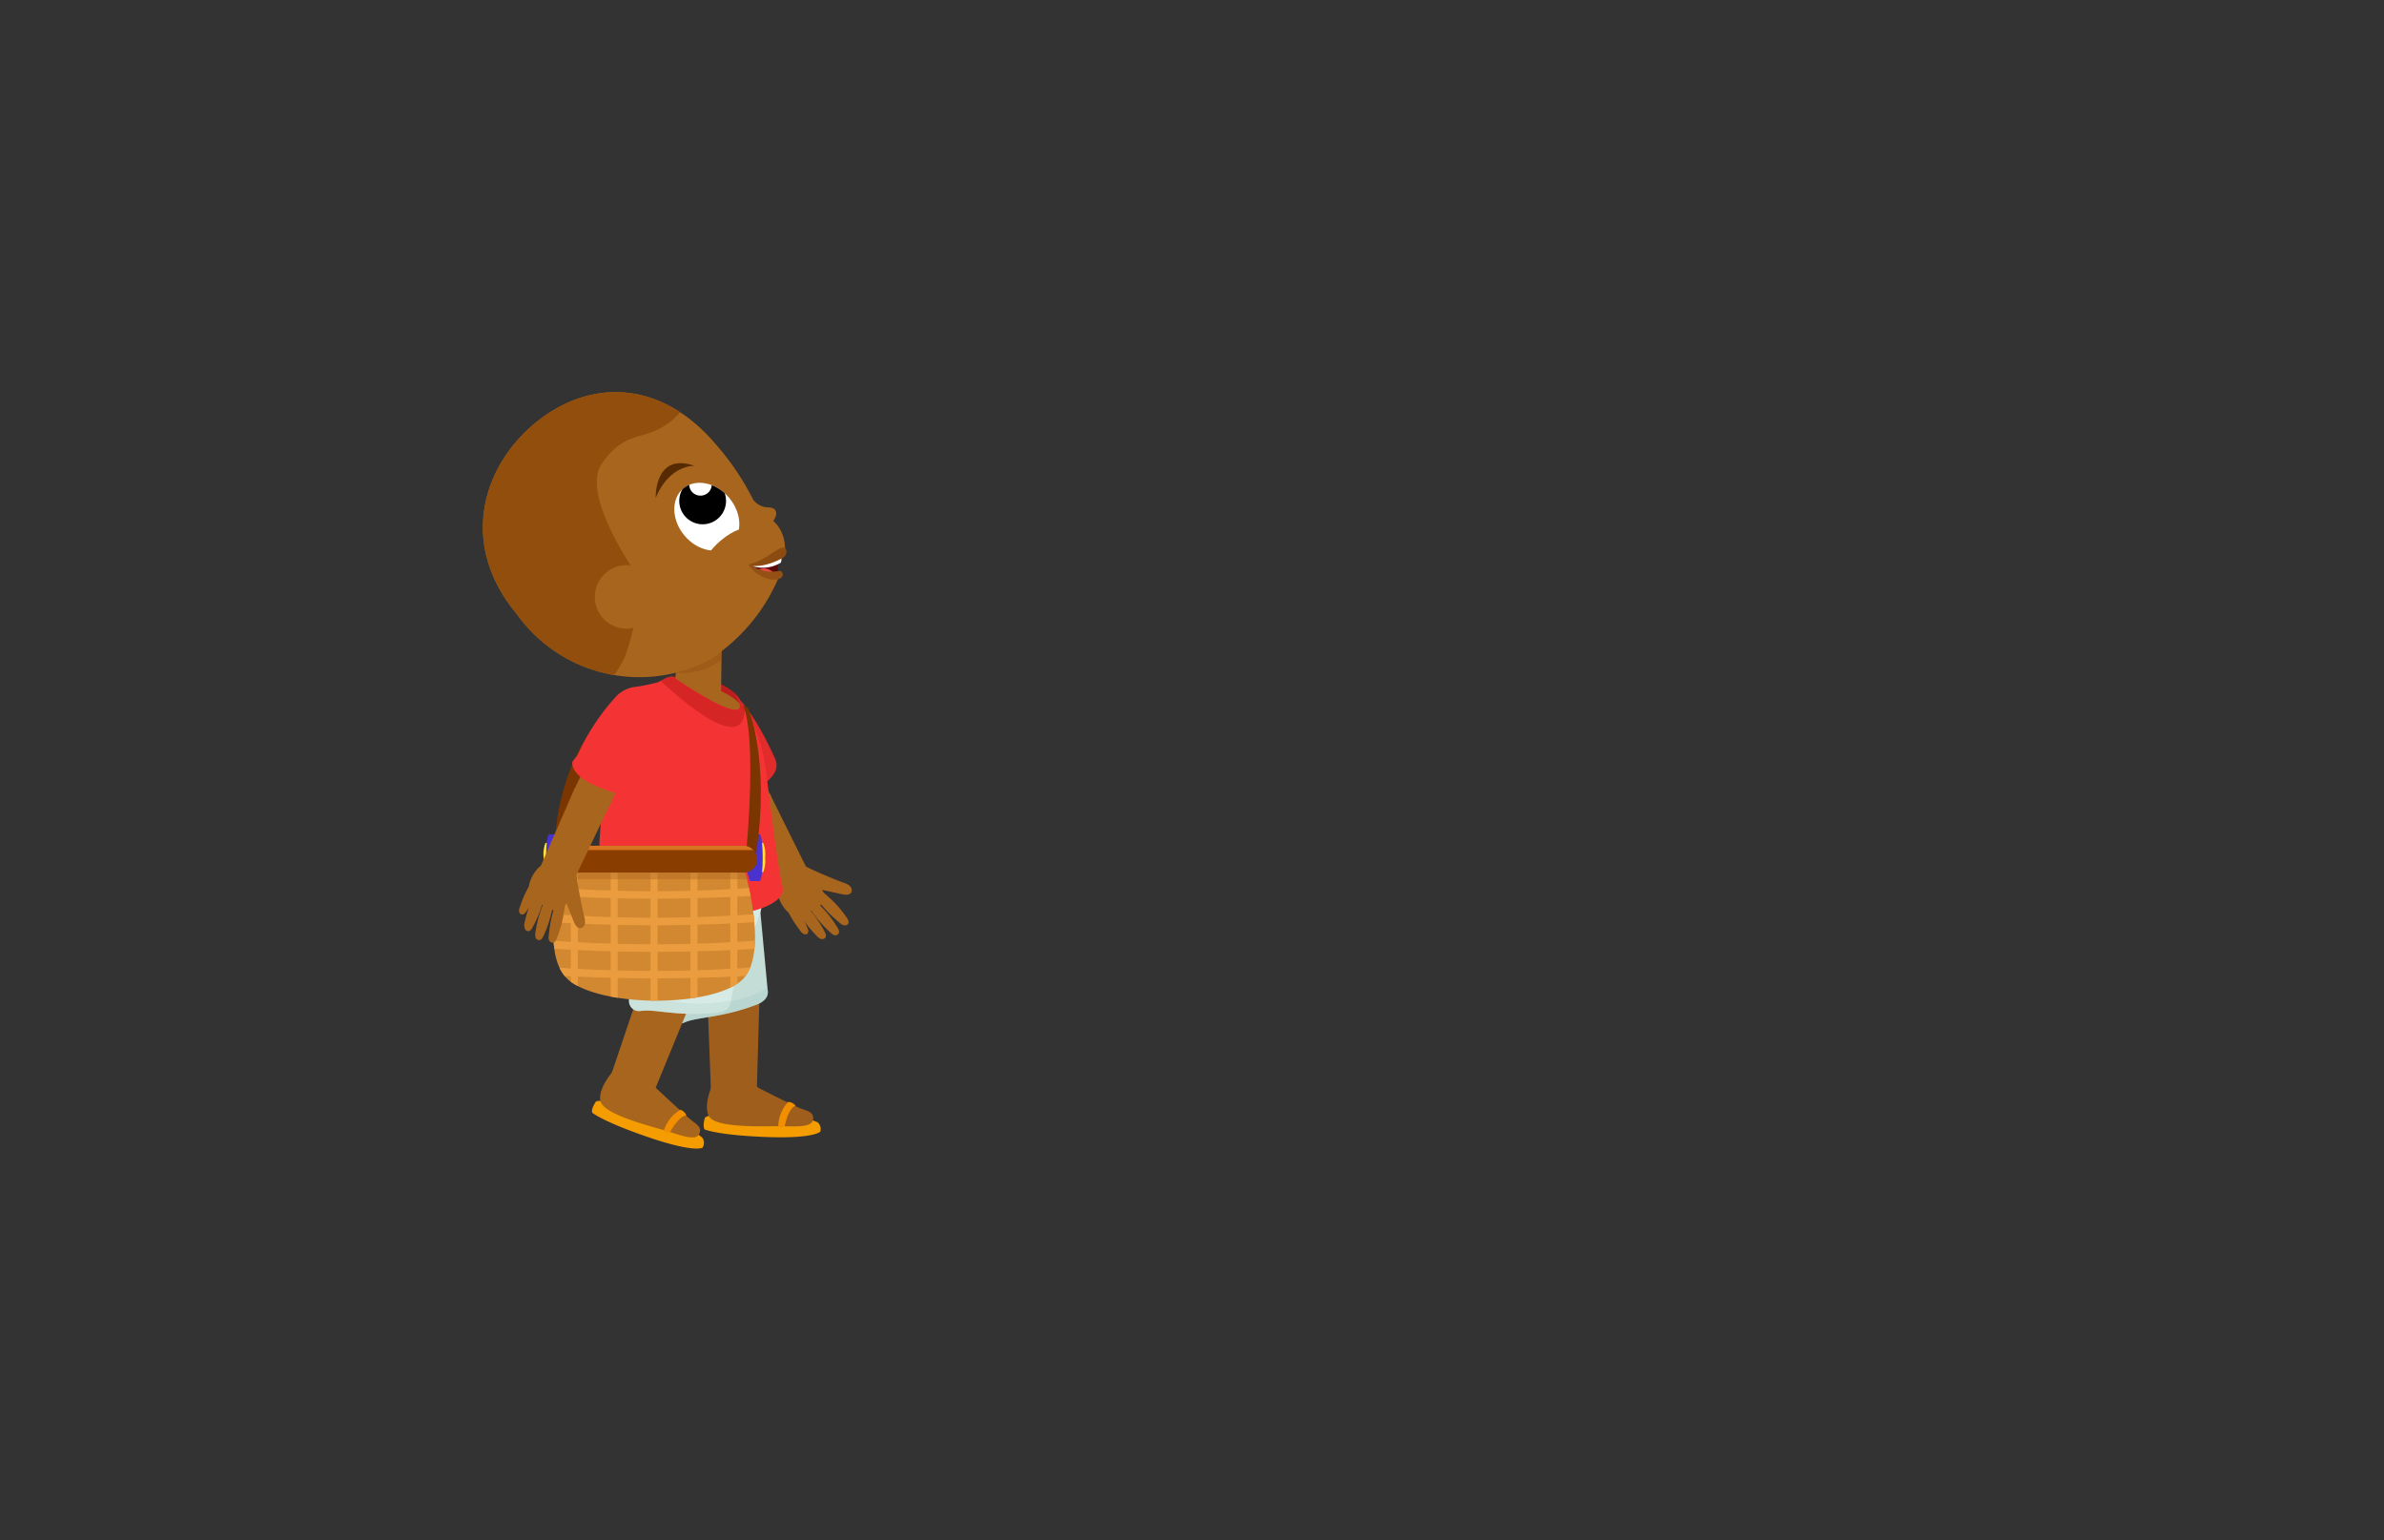 <svg id="Layer_6" data-name="Layer 6" xmlns="http://www.w3.org/2000/svg" xmlns:xlink="http://www.w3.org/1999/xlink" viewBox="0 0 260 168"><rect x="0" y="0" width="260" height="168" fill="#333333" stroke="none"/><defs><style>.cls-1{fill:#c5ddd7;}.cls-2{fill:#d6eae6;}.cls-3{fill:#a8651d;}.cls-4{fill:#fff;}.cls-5{fill:#f43434;}.cls-6{fill:#d18830;}.cls-7{fill:#893e00;}.cls-8{fill:#ffe33b;}.cls-9{fill:#4932ce;}.cls-10{fill:#7a3501;}.cls-11{fill:#e22b2b;}.cls-12{fill:#a05e1d;}.cls-13{clip-path:url(#clip-path);}.cls-14{fill:#aecec5;}.cls-14,.cls-18{opacity:0.44;}.cls-15{fill:#f49c00;}.cls-16{fill:#f28f00;}.cls-17{clip-path:url(#clip-path-2);}.cls-18{fill:#bcd8d1;}.cls-19{fill:#c0e2da;}.cls-20{fill:#bc1d1d;}.cls-21{clip-path:url(#clip-path-3);}.cls-22{fill:#935212;opacity:0.46;}.cls-23{fill:#590b0b;}.cls-24{fill:#ea4747;}.cls-25{clip-path:url(#clip-path-4);}.cls-26{fill:#914e0c;}.cls-27{clip-path:url(#clip-path-5);}.cls-28{fill:#562b04;}.cls-29{fill:#8c4b10;}.cls-30{fill:#935115;}.cls-31{clip-path:url(#clip-path-6);}.cls-32{fill:#d62525;}.cls-33{clip-path:url(#clip-path-7);}.cls-34{fill:#ea9c3f;}.cls-35{fill:#af6822;opacity:0.42;}.cls-36{clip-path:url(#clip-path-8);}.cls-37{fill:#d67422;}</style><clipPath id="clip-path"><path class="cls-1" d="M67.14,95.11c.49.7,5.08,11.66,5.87,15.64a1.12,1.12,0,0,0,1.56.8c1.4-.66,4.05-.48,8-2,.72-.28,1.3-.82,1.15-1.57l-1-10.76L82,90.57Z"/></clipPath><clipPath id="clip-path-2"><path class="cls-2" d="M67.17,92.43c.28.81,1.74,12.59,1.43,16.65a1.1,1.1,0,0,0,1.28,1.18c1.53-.25,4,.64,8.28.2.77-.07,1.47-.43,1.54-1.2l1.9-10.64,1.06-6.55Z"/></clipPath><clipPath id="clip-path-3"><polygon class="cls-3" points="73.5 75.95 78.63 76.05 78.71 70.25 73.95 70.25 73.5 75.95"/></clipPath><clipPath id="clip-path-4"><path class="cls-3" d="M78.84,70.91a19.88,19.88,0,0,0,6.32-8.51l-.15,0a3.5,3.5,0,0,1-3-.69c3.72-.33,3.6-1.79,3.6-1.79a4.13,4.13,0,0,0-.89-2.71A3.9,3.9,0,0,0,82.84,56a28.41,28.41,0,0,0-4.59-7.33c-6.18-7.45-14.09-7.34-19.93-2.49s-8.19,13.3-2,20.74A16.42,16.42,0,0,0,76,72.61a8.41,8.41,0,0,0,2.52-1.43Z"/></clipPath><clipPath id="clip-path-5"><ellipse class="cls-4" cx="77.09" cy="56.36" rx="3.19" ry="4.01" transform="translate(-18.23 62.2) rotate(-39.68)"/></clipPath><clipPath id="clip-path-6"><path class="cls-5" d="M73.36,73.8s9.62,6.71,6.83,1.85a18,18,0,0,1,3.28,7.88C84,87.81,84.88,95,85.33,96.65s-2.44,2.83-6,3.19-12,1.06-13.51-2.91.93-16.83,2.71-21.09a1.65,1.65,0,0,1,1.27-1c.48-.08,1.13-.21,1.88-.41C72.16,74.29,72.72,73.77,73.36,73.8Z"/></clipPath><clipPath id="clip-path-7"><path class="cls-6" d="M61.63,94.41s-3.3,10,.7,12.73,15.18,2.65,18.48-.15.25-12.58.25-12.58Z"/></clipPath><clipPath id="clip-path-8"><rect class="cls-7" x="60.45" y="92.24" width="22.15" height="2.93" rx="1.47"/></clipPath></defs><path class="cls-8" d="M60.36,93.53a3.49,3.49,0,0,0-.2-1.6h-.67a3.39,3.39,0,0,0-.2,1.6c0,.88.09,1.59.21,1.59h.66A3.43,3.43,0,0,0,60.36,93.53Z"/><path class="cls-9" d="M61.26,93.53A5.6,5.6,0,0,0,61,91H59.88c-.18,0-.32,1.14-.32,2.55s.14,2.54.32,2.54H61A5.64,5.64,0,0,0,61.26,93.53Z"/><path class="cls-10" d="M68.33,75.4a32.48,32.48,0,0,0-6.4,17.84l-1.4.38S59.66,82.54,68.33,75.4Z"/><path class="cls-3" d="M76,80l4.24,8.6a1.76,1.76,0,0,0,2.38.81A3.58,3.58,0,0,0,84,87.86a1.24,1.24,0,0,0,0-1.21l-4.68-8.51Z"/><path class="cls-11" d="M75.83,76.28a3.38,3.38,0,0,0-.7,2.7,23.62,23.62,0,0,0,2.45,7.21l.2.88s1,1.33,4.32-.75c1.4-.87,3.11-2,2.44-3.54-.18-.44-.89-1.91-1.2-2.48C81.7,77.3,78.83,72.58,75.83,76.28Z"/><path class="cls-3" d="M87.66,95.74l-2,1.13a.82.82,0,0,1-1.12-.33l-4.33-8,3.73-2,4,8.06A.82.82,0,0,1,87.66,95.74Z"/><path class="cls-3" d="M92.05,96.29a1.65,1.65,0,0,1,.65.36.59.59,0,0,1,.14.68c-.18.31-.64.28-1,.2l-2.14-.47c0,.35.59.52.52.87a.55.55,0,0,1-.14.23,4.41,4.41,0,0,1-3.38,1.52,1.59,1.59,0,0,1-.57-.1,1.54,1.54,0,0,1-.6-.56,3.69,3.69,0,0,1-.67-3.16,2.15,2.15,0,0,1,2.84-1.44A46.49,46.49,0,0,0,92.05,96.29Z"/><path class="cls-3" d="M90.11,97.61a12,12,0,0,1,2.24,2.48c.13.19.27.44.16.65a.45.45,0,0,1-.5.17,1.29,1.29,0,0,1-.48-.3A14.08,14.08,0,0,1,89.06,98c-.08-.13,0-.33,0-.48s.14-.31.28-.28"/><path class="cls-3" d="M89.24,98.56a12.24,12.24,0,0,1,2.09,2.6c.13.2.25.46.13.66A.44.44,0,0,1,91,102a1.13,1.13,0,0,1-.46-.32,13.76,13.76,0,0,1-2.32-2.74c-.08-.13,0-.32,0-.47s.15-.3.29-.26"/><path class="cls-3" d="M88,98.88a11.93,11.93,0,0,1,1.93,2.73c.11.21.22.47.08.66a.43.43,0,0,1-.51.12A1.19,1.19,0,0,1,89,102a13.88,13.88,0,0,1-2.15-2.87c-.06-.14,0-.32.07-.47a.28.28,0,0,1,.32-.25"/><path class="cls-3" d="M86.62,98.63a10.75,10.75,0,0,1,1.45,2.61.59.59,0,0,1,0,.59.39.39,0,0,1-.47,0,1,1,0,0,1-.35-.36,12.16,12.16,0,0,1-1.63-2.75c0-.13.08-.28.11-.41a.25.25,0,0,1,.3-.19"/><path class="cls-12" d="M77.05,106.19,77.54,119a6.27,6.27,0,0,0,5-.23L82.91,106a3,3,0,0,0-5.86.22Z"/><path class="cls-1" d="M67.14,95.11c.49.7,5.08,11.66,5.87,15.64a1.12,1.12,0,0,0,1.56.8c1.4-.66,4.05-.48,8-2,.72-.28,1.3-.82,1.15-1.57l-1-10.76L82,90.57Z"/><g class="cls-13"><path class="cls-14" d="M78.29,109.51a17.54,17.54,0,0,0,6.9-2.59,10.13,10.13,0,0,1,.46,2.24.39.39,0,0,1,0,.26.38.38,0,0,1-.21.13,67.15,67.15,0,0,1-12.56,3.23c-.3,0-.66.06-.82-.19a.76.76,0,0,1-.08-.45c.09-1.48.53-1.83,2-2.16A43.09,43.09,0,0,1,78.29,109.51Z"/></g><path class="cls-15" d="M87.36,121.93a5.43,5.43,0,0,1,1.82.48,1,1,0,0,1,.29,1s-.6.79-5.86.6-6.75-.82-6.75-.82-.27-.22,0-1.22S87.36,121.93,87.36,121.93Z"/><path class="cls-12" d="M82.7,118.64s3.92,2,4.7,2.28,1.42.42,1.26,1.24-1.89.69-3.51.67-7.11.26-7.83-1.09.56-3.86.56-3.86A4.12,4.12,0,0,1,82.7,118.64Z"/><path class="cls-16" d="M85.57,122.87s.38-2.05,1.21-2.27a1.12,1.12,0,0,0-.82-.42,4,4,0,0,0-1.08,2.68S85,123.09,85.57,122.87Z"/><path class="cls-2" d="M83.27,97.45s-.22,5.76-4.42,6.25S68,106.29,66.65,96.93Z"/><path class="cls-3" d="M70.82,104.88l-4.11,12.17a6.25,6.25,0,0,0,4.8,1.58l4.87-11.87a3,3,0,0,0-5.56-1.88Z"/><path class="cls-2" d="M67.17,92.43c.28.81,1.74,12.59,1.43,16.65a1.1,1.1,0,0,0,1.28,1.18c1.53-.25,4,.64,8.28.2.77-.07,1.47-.43,1.54-1.2l1.9-10.64,1.06-6.55Z"/><g class="cls-17"><path class="cls-18" d="M74,109.31a17.38,17.38,0,0,0,7.34-.63A9.69,9.69,0,0,1,81.2,111a.47.47,0,0,1-.1.24.52.52,0,0,1-.25.07,67.62,67.62,0,0,1-13-.28c-.3,0-.66-.13-.74-.41a.7.7,0,0,1,0-.45c.48-1.41,1-1.62,2.47-1.55A42.44,42.44,0,0,1,74,109.31Z"/></g><rect class="cls-19" x="71.08" y="103.31" width="6.53" height="4.78" rx="0.95" transform="translate(144.4 214.29) rotate(-177.7)"/><path class="cls-15" d="M75,123.11a5.32,5.32,0,0,1,1.62,1,1,1,0,0,1,0,1.06s-.8.59-5.79-1.1-6.23-2.7-6.23-2.7-.21-.29.35-1.17S75,123.11,75,123.11Z"/><path class="cls-3" d="M71.51,118.63s3.2,3,3.86,3.52,1.24.81.86,1.56-2,.11-3.56-.37-6.89-1.77-7.19-3.27,1.63-3.54,1.63-3.54A4.11,4.11,0,0,1,71.51,118.63Z"/><path class="cls-16" d="M73.06,123.5s1-1.86,1.8-1.83a1.08,1.08,0,0,0-.66-.64,4.12,4.12,0,0,0-1.8,2.27S72.48,123.56,73.06,123.5Z"/><path class="cls-20" d="M80.19,75.65s-2.51-2.5-7.25-1.8l.8,3.92L81,79.54S81.28,76.62,80.19,75.65Z"/><polygon class="cls-3" points="73.5 75.95 78.63 76.05 78.71 70.25 73.95 70.25 73.5 75.95"/><g class="cls-21"><ellipse class="cls-22" cx="75.9" cy="70.73" rx="4.37" ry="2.43" transform="translate(-18.68 28.1) rotate(-18.72)"/></g><path class="cls-3" d="M80.66,76.73s-2.25-2.48-7.41-2.42l1.49,5.29,6.79.3Z"/><path class="cls-23" d="M84.85,60.72a7.79,7.79,0,0,0,.05,1.76s-2.45.16-3-.72Z"/><path class="cls-4" d="M85.25,60.66a2.42,2.42,0,0,1-.09.7,3.74,3.74,0,0,1-3.08.39l1.7-.72Z"/><ellipse class="cls-24" cx="83.48" cy="63.07" rx="1.02" ry="1.26" transform="translate(-8.27 113.35) rotate(-65.8)"/><path class="cls-3" d="M78.84,70.91a19.88,19.88,0,0,0,6.32-8.51l-.15,0a3.5,3.5,0,0,1-3-.69c3.72-.33,3.6-1.79,3.6-1.79a4.13,4.13,0,0,0-.89-2.71A3.9,3.9,0,0,0,82.84,56a28.41,28.41,0,0,0-4.59-7.33c-6.18-7.45-14.09-7.34-19.93-2.49s-8.19,13.3-2,20.74A16.42,16.42,0,0,0,76,72.61a8.41,8.41,0,0,0,2.52-1.43Z"/><g class="cls-25"><path class="cls-26" d="M69.47,62.69S63.24,54,65.64,50.55s4.37-2.58,6.64-4a7.24,7.24,0,0,0,2.89-3.13L67,33.52l-24.08,20L58,74.19l3,2.41c2.28.27,5.9-1.47,7.32-5.46A21,21,0,0,0,69.47,62.69Z"/></g><ellipse class="cls-4" cx="77.09" cy="56.36" rx="3.19" ry="4.01" transform="translate(-18.23 62.2) rotate(-39.68)"/><g class="cls-27"><path d="M75,52.72a2,2,0,0,1,.19-.12,1.22,1.22,0,0,0,.24,1,1.25,1.25,0,0,0,1.76.17,1.23,1.23,0,0,0,.28-1.53,2.47,2.47,0,0,1,1.13.77,2.55,2.55,0,1,1-3.6-.34Z"/></g><path class="cls-28" d="M75.73,50.8s-2.72-.12-4.22,3.49C71.51,54.29,71.34,49.29,75.73,50.8Z"/><ellipse class="cls-3" cx="79.4" cy="59.81" rx="3.13" ry="1.16" transform="translate(-19.9 64.47) rotate(-39.68)"/><path class="cls-3" d="M82.22,54.6a2.11,2.11,0,0,0,1.58.74c1,0,1.3.87-.09,2.18S79.81,53.36,82.22,54.6Z"/><path class="cls-29" d="M85.71,59.86a.78.78,0,0,1-.37,1c-.68.41-2.61,1.2-3.71.72a6.55,6.55,0,0,0,1.71-.71C84.22,60.39,85.28,59.4,85.71,59.86Z"/><path class="cls-30" d="M82,61.69a4.21,4.21,0,0,0,2,.66c1.1,0,1.08-.23,1.31.09s-.12,1.05-1.54.69a3.82,3.82,0,0,1-2.13-1.51S81.92,61.55,82,61.69Z"/><circle class="cls-3" cx="68.34" cy="65.1" r="3.47"/><path class="cls-5" d="M73.36,73.8s9.62,6.71,6.83,1.85a18,18,0,0,1,3.28,7.88C84,87.81,84.88,95,85.33,96.65s-2.44,2.83-6,3.19-12,1.06-13.51-2.91.93-16.83,2.71-21.09a1.65,1.65,0,0,1,1.27-1c.48-.08,1.13-.21,1.88-.41C72.16,74.29,72.72,73.77,73.36,73.8Z"/><g class="cls-31"><path class="cls-32" d="M71.49,73.72S83.18,85.34,80.94,75L74,72.69Z"/></g><path class="cls-8" d="M82.37,93.53a3.49,3.49,0,0,1,.2-1.6h.67a3.39,3.39,0,0,1,.2,1.6,3.33,3.33,0,0,1-.2,1.59h-.67A3.43,3.43,0,0,1,82.37,93.53Z"/><path class="cls-9" d="M81.47,93.53A5.38,5.38,0,0,1,81.79,91h1.06c.18,0,.33,1.14.33,2.55s-.15,2.54-.33,2.54H81.79A5.41,5.41,0,0,1,81.47,93.53Z"/><path class="cls-10" d="M81.44,92.26s1.1-11.79-.4-15.35l.53.3S84,82.64,82.48,93Z"/><path class="cls-6" d="M61.63,94.41s-3.3,10,.7,12.73,15.18,2.65,18.48-.15.25-12.58.25-12.58Z"/><g class="cls-33"><rect class="cls-34" x="62.25" y="91.23" width="0.77" height="19.87"/><rect class="cls-34" x="66.6" y="91.23" width="0.77" height="19.87"/><rect class="cls-34" x="70.95" y="91.23" width="0.77" height="19.87"/><rect class="cls-34" x="75.3" y="91.23" width="0.77" height="19.87"/><rect class="cls-34" x="79.65" y="91.23" width="0.77" height="19.87"/><path class="cls-34" d="M83.76,97.6c-3.89.26-8.05.42-12.44.42s-8.51-.16-12.39-.42v-.9c3.83.31,8,.5,12.39.5s8.6-.19,12.44-.5Z"/><path class="cls-34" d="M83.76,100.49c-3.89.27-8.05.43-12.44.43s-8.51-.16-12.39-.43v-.9c3.83.31,8,.5,12.39.5s8.6-.19,12.44-.5Z"/><path class="cls-34" d="M83.76,103.39c-3.89.27-8.05.43-12.44.43s-8.51-.16-12.39-.43v-.9c3.83.31,8,.5,12.39.5s8.6-.19,12.44-.5Z"/><path class="cls-34" d="M83.76,106.29c-3.89.26-8.05.42-12.44.42s-8.51-.16-12.39-.42v-.9c3.83.31,8,.5,12.39.5s8.6-.19,12.44-.5Z"/><rect class="cls-35" x="59.18" y="92.41" width="25.43" height="3.5"/></g><rect class="cls-7" x="60.45" y="92.24" width="22.15" height="2.93" rx="1.47"/><g class="cls-36"><rect class="cls-37" x="59.45" y="91.18" width="23.84" height="1.53"/></g><path class="cls-3" d="M66.9,77.28l-4.18,8.63a1.75,1.75,0,0,0,.82,2.37,3.6,3.6,0,0,0,2.05.15,1.25,1.25,0,0,0,1-.73l3.85-8.92Z"/><path class="cls-5" d="M69.72,74.89A3.41,3.41,0,0,0,67.16,76,23.52,23.52,0,0,0,63,82.36l-.57.7s-.47,1.56,3.25,2.94c1.54.58,3.46,1.25,4.28-.24.24-.42,1-1.88,1.22-2.48C72.52,80.15,74.49,75,69.72,74.89Z"/><path class="cls-3" d="M61.62,96.17l-2.11-.87a.83.83,0,0,1-.43-1.09l3.62-8.3,3.89,1.7L62.7,95.75A.82.82,0,0,1,61.62,96.17Z"/><path class="cls-3" d="M63.72,100a1.7,1.7,0,0,1,.07.74.59.59,0,0,1-.5.49c-.36,0-.58-.37-.71-.71l-.8-2c-.27.23-.11.78-.43.92a.5.5,0,0,1-.27,0,4.45,4.45,0,0,1-3.14-2,1.34,1.34,0,0,1-.24-.53,1.53,1.53,0,0,1,.13-.81,3.69,3.69,0,0,1,2.25-2.31,2.14,2.14,0,0,1,2.77,1.55C63.06,96.89,63.36,98.4,63.72,100Z"/><path class="cls-3" d="M61.55,99.08a12.05,12.05,0,0,1-.82,3.24c-.08.22-.21.47-.44.5a.46.46,0,0,1-.43-.32,1.18,1.18,0,0,1,0-.56,14.21,14.21,0,0,1,.77-3.5c.06-.14.28-.18.41-.26s.33-.06.38.08"/><path class="cls-3" d="M60.27,98.89a12.18,12.18,0,0,1-1,3.19c-.09.21-.23.45-.47.46a.42.42,0,0,1-.4-.33,1.37,1.37,0,0,1,0-.57,14.06,14.06,0,0,1,1-3.45c.06-.14.28-.16.41-.23a.28.28,0,0,1,.39.1"/><path class="cls-3" d="M59.29,98a11.72,11.72,0,0,1-1.2,3.12c-.1.21-.26.44-.5.44a.44.44,0,0,1-.38-.37,1.2,1.2,0,0,1,0-.56,14.29,14.29,0,0,1,1.19-3.38c.08-.13.29-.14.43-.2a.28.28,0,0,1,.38.12"/><path class="cls-3" d="M58.76,96.76a10.72,10.72,0,0,1-1.36,2.65c-.12.17-.28.36-.49.34a.39.39,0,0,1-.3-.36,1,1,0,0,1,.1-.5A12.12,12.12,0,0,1,58.09,96c.07-.11.27-.09.4-.14a.25.25,0,0,1,.32.15"/></svg>